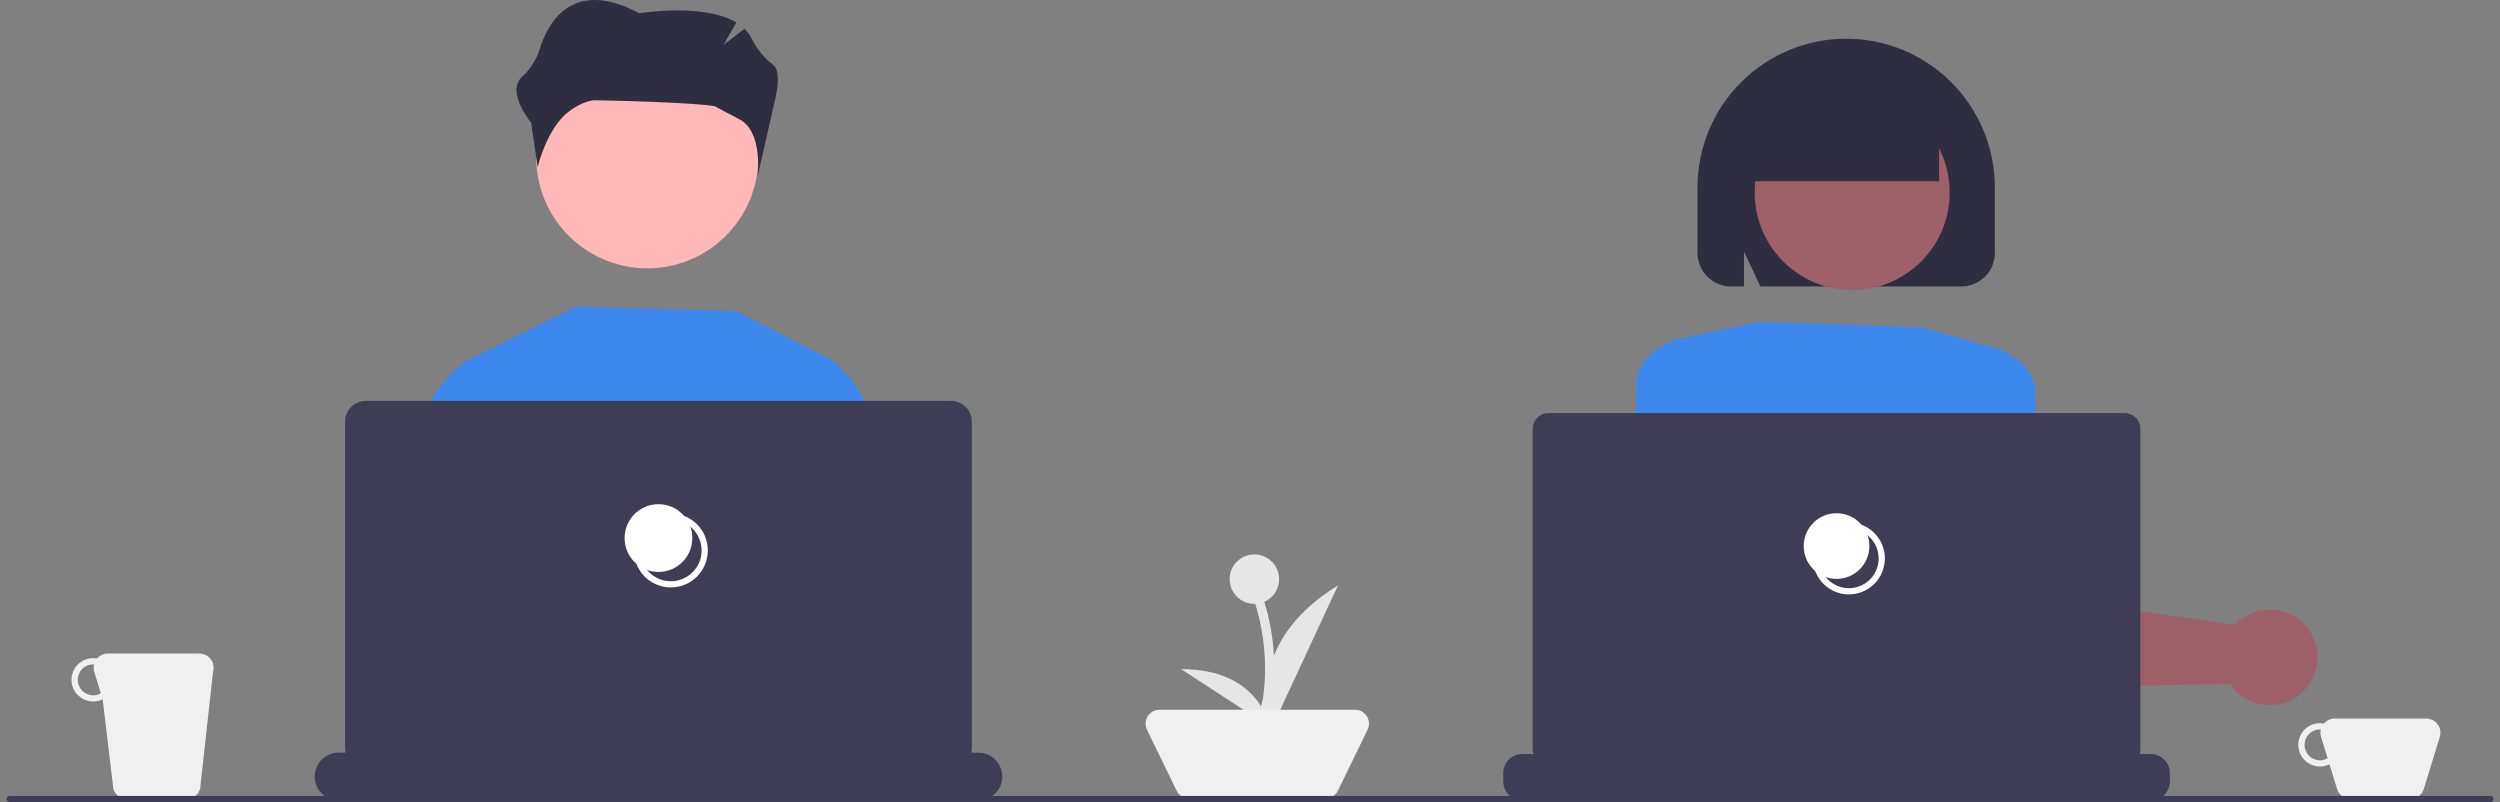             <svg width="374" height="120" viewBox="0 0 374 120" fill="none" xmlns="http://www.w3.org/2000/svg">
<rect x="0" y="0" width="374" height="120" fill="#808080" stroke="none"/>
<g clip-path="url(#clip0_4775_28602)">
<path d="M362.949 107.49H349.275C348.967 107.49 348.662 107.556 348.382 107.686C348.102 107.815 347.853 108.004 347.654 108.24C347.15 108.147 346.631 108.175 346.139 108.322C345.648 108.469 345.199 108.73 344.828 109.084C344.457 109.439 344.176 109.876 344.006 110.36C343.837 110.844 343.786 111.361 343.855 111.869C343.925 112.377 344.114 112.862 344.407 113.282C344.7 113.703 345.089 114.048 345.541 114.29C345.994 114.531 346.497 114.662 347.01 114.671C347.522 114.68 348.03 114.568 348.491 114.343L349.625 118.028C349.759 118.465 350.03 118.847 350.398 119.119C350.765 119.39 351.21 119.537 351.667 119.537H360.557C361.014 119.537 361.459 119.39 361.826 119.119C362.194 118.847 362.465 118.465 362.599 118.028L364.991 110.255C365.089 109.936 365.111 109.597 365.055 109.268C364.999 108.938 364.866 108.626 364.668 108.358C364.469 108.089 364.21 107.87 363.911 107.719C363.613 107.569 363.283 107.49 362.949 107.49ZM347.077 113.745C346.463 113.745 345.874 113.501 345.439 113.067C345.005 112.632 344.761 112.043 344.761 111.428C344.761 110.814 345.005 110.225 345.439 109.79C345.874 109.356 346.463 109.112 347.077 109.112C347.12 109.112 347.159 109.122 347.201 109.124C347.109 109.497 347.12 109.888 347.233 110.255L348.212 113.436C347.867 113.636 347.476 113.743 347.077 113.745Z" fill="#F0F0F0"/>
<path d="M29.821 97.761H16.147C15.839 97.76 15.534 97.827 15.254 97.956C14.974 98.086 14.726 98.275 14.526 98.51C14.022 98.417 13.503 98.446 13.011 98.593C12.52 98.739 12.071 99.001 11.7 99.355C11.329 99.709 11.048 100.146 10.879 100.63C10.71 101.114 10.658 101.632 10.727 102.14C10.797 102.648 10.986 103.132 11.279 103.553C11.572 103.974 11.961 104.319 12.413 104.56C12.866 104.802 13.369 104.933 13.882 104.942C14.394 104.951 14.902 104.838 15.363 104.613L16.96 118.029C17.095 118.465 17.365 118.847 17.733 119.119C18.101 119.39 18.546 119.537 19.002 119.537H27.893C28.349 119.537 28.794 119.39 29.162 119.119C29.529 118.847 29.8 118.465 29.934 118.029L31.863 100.526C31.962 100.206 31.983 99.868 31.927 99.538C31.871 99.209 31.738 98.897 31.54 98.628C31.341 98.359 31.082 98.141 30.784 97.99C30.485 97.839 30.155 97.761 29.821 97.761ZM13.949 104.016C13.335 104.016 12.746 103.771 12.311 103.337C11.877 102.903 11.633 102.313 11.633 101.699C11.633 101.085 11.877 100.495 12.311 100.061C12.746 99.626 13.335 99.382 13.949 99.382C13.992 99.382 14.031 99.393 14.073 99.395C13.981 99.768 13.992 100.159 14.105 100.526L15.084 103.706C14.739 103.906 14.348 104.013 13.949 104.016Z" fill="#F0F0F0"/>
<path d="M191.361 86.641C191.361 85.908 191.144 85.191 190.737 84.582C190.329 83.972 189.751 83.497 189.073 83.217C188.396 82.936 187.651 82.863 186.932 83.006C186.213 83.149 185.552 83.502 185.034 84.02C184.516 84.539 184.162 85.199 184.019 85.918C183.876 86.637 183.95 87.382 184.23 88.06C184.511 88.737 184.986 89.316 185.596 89.723C186.205 90.13 186.922 90.348 187.655 90.348C187.701 90.348 187.746 90.343 187.791 90.341C188.708 93.32 189.198 96.414 189.246 99.531C189.281 101.084 189.192 102.638 188.98 104.178C188.819 105.271 188.518 106.524 187.433 107.034C186.625 107.415 187.329 108.613 188.135 108.234C189.358 107.659 189.953 106.369 190.22 105.108C190.524 103.483 190.664 101.831 190.638 100.177C190.653 96.74 190.151 93.32 189.149 90.032C189.807 89.742 190.366 89.267 190.759 88.665C191.152 88.063 191.361 87.36 191.361 86.641Z" fill="#E6E6E6"/>
<path d="M190.229 108.976C190.229 108.976 185.259 96.743 200.169 87.567L190.229 108.976Z" fill="#E6E6E6"/>
<path d="M189.962 108.754C189.962 108.754 188.446 100.034 176.712 100.109L189.962 108.754Z" fill="#E6E6E6"/>
<path d="M198.277 119.463H177.9C177.509 119.463 177.126 119.353 176.794 119.145C176.463 118.938 176.196 118.642 176.025 118.29L171.589 109.171C171.434 108.853 171.363 108.501 171.382 108.148C171.401 107.796 171.509 107.453 171.696 107.154C171.884 106.854 172.144 106.607 172.453 106.436C172.762 106.265 173.11 106.175 173.463 106.175H202.713C203.066 106.175 203.414 106.265 203.723 106.436C204.032 106.607 204.293 106.854 204.48 107.154C204.667 107.453 204.775 107.795 204.794 108.148C204.813 108.501 204.742 108.853 204.587 109.171L200.151 118.29C199.98 118.642 199.713 118.938 199.382 119.145C199.05 119.353 198.667 119.463 198.277 119.463Z" fill="#F0F0F0"/>
<path d="M372.56 120H1.44C1.317 120 1.199 119.951 1.112 119.864C1.025 119.777 0.977 119.659 0.977 119.537C0.977 119.414 1.025 119.296 1.112 119.209C1.199 119.122 1.317 119.073 1.44 119.073H372.56C372.682 119.073 372.8 119.122 372.887 119.209C372.974 119.296 373.023 119.414 373.023 119.537C373.023 119.659 372.974 119.777 372.887 119.864C372.8 119.951 372.682 120 372.56 120Z" fill="#3F3D56"/>
<path d="M78.386 93.094L69.381 59.047L68.339 55.117L69.317 54.209L86.099 45.895L110.08 46.492L124.159 53.72L124.235 59.047L124.93 107.043L127.739 118.823H76.229L80.228 100.061L78.386 93.094Z" fill="#3D88ED"/>
<path d="M137.623 118.823H124.199L120.493 92.062L121.463 59.046L121.597 54.555L124.159 53.719C126.091 55.129 127.687 56.948 128.836 59.046C130.482 61.913 131.851 66.021 131.51 71.544C131.51 71.544 131.814 78.066 131.525 82.409C131.326 85.377 134.789 104.136 137.623 118.823Z" fill="#3D88ED"/>
<path d="M78.433 92.753L78.385 93.093L74.824 118.823H59.388C60.626 104.244 62.08 86.018 61.885 83.097C61.596 78.757 61.9 72.232 61.9 72.232C61.53 66.249 63.17 61.935 64.99 59.047C65.906 57.578 67.034 56.254 68.338 55.116C68.627 54.862 68.932 54.626 69.25 54.41L71.813 55.243L72.482 59.047L78.433 92.753Z" fill="#3D88ED"/>
<path d="M80.212 23.521C80.212 26.809 81.187 30.023 83.014 32.757C84.84 35.491 87.436 37.621 90.474 38.88C93.512 40.138 96.854 40.467 100.079 39.825C103.303 39.184 106.266 37.601 108.59 35.276C110.915 32.951 112.499 29.989 113.14 26.764C113.781 23.54 113.452 20.197 112.194 17.16C110.936 14.122 108.805 11.526 106.071 9.699C103.338 7.872 100.124 6.898 96.836 6.898C92.438 6.887 88.216 8.623 85.098 11.725C81.981 14.827 80.223 19.041 80.212 23.438C80.212 23.466 80.212 23.494 80.212 23.521Z" fill="#FFB7B7"/>
<path d="M149.934 116.172C149.934 117.121 149.557 118.031 148.886 118.702C148.215 119.373 147.305 119.75 146.357 119.75H50.655C49.706 119.75 48.796 119.373 48.125 118.702C47.454 118.031 47.077 117.121 47.077 116.172C47.077 115.224 47.454 114.314 48.125 113.643C48.796 112.972 49.706 112.595 50.655 112.595H51.717C51.656 112.382 51.625 112.161 51.623 111.94V63.081C51.623 62.257 51.95 61.466 52.533 60.884C53.116 60.301 53.906 59.974 54.73 59.974H142.281C143.105 59.974 143.896 60.301 144.478 60.884C145.061 61.466 145.388 62.257 145.388 63.081V111.94C145.389 112.161 145.357 112.382 145.294 112.595H146.357C146.826 112.595 147.292 112.687 147.726 112.867C148.16 113.047 148.554 113.31 148.886 113.643C149.219 113.975 149.482 114.369 149.662 114.803C149.842 115.237 149.934 115.703 149.934 116.172Z" fill="#3F3D56"/>
<path d="M100.359 87.878C99.266 87.878 98.196 87.554 97.287 86.946C96.377 86.338 95.669 85.475 95.25 84.464C94.832 83.454 94.722 82.342 94.935 81.269C95.149 80.196 95.675 79.211 96.449 78.437C97.222 77.664 98.208 77.137 99.28 76.924C100.353 76.71 101.465 76.82 102.476 77.238C103.486 77.657 104.35 78.366 104.958 79.275C105.565 80.185 105.89 81.254 105.89 82.348C105.888 83.814 105.305 85.22 104.268 86.256C103.231 87.293 101.826 87.876 100.359 87.878ZM100.359 77.744C99.449 77.744 98.559 78.014 97.802 78.52C97.045 79.026 96.455 79.745 96.106 80.586C95.758 81.427 95.667 82.353 95.844 83.246C96.022 84.139 96.46 84.959 97.104 85.603C97.748 86.247 98.568 86.685 99.461 86.863C100.354 87.041 101.28 86.949 102.121 86.601C102.962 86.252 103.681 85.662 104.187 84.905C104.693 84.148 104.963 83.258 104.963 82.348C104.962 81.127 104.476 79.957 103.613 79.094C102.75 78.231 101.58 77.745 100.359 77.744Z" fill="white"/>
<path d="M98.505 85.562C101.304 85.562 103.573 83.293 103.573 80.495C103.573 77.696 101.304 75.428 98.505 75.428C95.707 75.428 93.439 77.696 93.439 80.495C93.439 83.293 95.707 85.562 98.505 85.562Z" fill="white"/>
<path d="M253.949 37.845V28.031C253.949 22.133 256.292 16.476 260.463 12.306C264.634 8.135 270.29 5.792 276.189 5.792C282.087 5.792 287.744 8.135 291.914 12.306C296.085 16.476 298.428 22.133 298.428 28.031V37.845C298.426 39.174 297.898 40.448 296.958 41.388C296.018 42.328 294.744 42.856 293.415 42.858H263.355L260.899 37.639V42.858H258.962C257.633 42.856 256.359 42.328 255.419 41.388C254.479 40.448 253.951 39.174 253.949 37.845Z" fill="#2F2E41"/>
<path d="M292.409 69.256L293.367 79.635L293.802 84.352L294.496 91.861L294.584 92.829L295.149 98.928L295.163 98.995C295.519 100.135 296.234 101.131 297.202 101.833C298.169 102.536 299.337 102.907 300.532 102.893L326.33 102.447L333.611 102.321C333.751 102.532 333.888 102.721 334.025 102.889C334.665 103.666 335.46 104.299 336.36 104.749C337.26 105.198 338.245 105.453 339.25 105.497C340.26 105.543 341.268 105.373 342.207 104.999C343.147 104.624 343.995 104.053 344.696 103.325C344.836 103.181 344.973 103.03 345.099 102.872C346.053 101.698 346.612 100.253 346.695 98.743C346.778 97.233 346.382 95.736 345.563 94.464C345.017 93.613 344.296 92.889 343.447 92.339C342.599 91.79 341.643 91.428 340.643 91.278C339.649 91.126 338.635 91.184 337.665 91.45C336.695 91.715 335.792 92.181 335.015 92.819C334.768 93.022 334.537 93.244 334.323 93.482L326.33 92.317L306.199 89.387L305.339 77.772C305.336 77.72 305.332 77.667 305.329 77.611L304.634 68.238C304.518 66.679 303.811 65.222 302.657 64.166C301.503 63.111 299.99 62.535 298.426 62.557C297.912 62.562 297.4 62.634 296.904 62.771C296.348 62.922 295.816 63.151 295.325 63.452C294.343 64.049 293.549 64.909 293.034 65.936C292.518 66.962 292.301 68.112 292.409 69.256Z" fill="#9E616A"/>
<path d="M277.088 43.395C285.141 43.395 291.67 36.867 291.67 28.814C291.67 20.761 285.141 14.232 277.088 14.232C269.035 14.232 262.507 20.761 262.507 28.814C262.507 36.867 269.035 43.395 277.088 43.395Z" fill="#9E616A"/>
<path d="M296.531 53.116L299.182 52.232C299.182 52.232 304.484 54.442 304.484 58.419C304.484 62.395 305.368 78.302 305.368 78.302L293.438 79.628L296.531 53.116Z" fill="#3D88ED"/>
<path d="M240.128 119.286H250.641L254.238 89.148L255.54 78.263L255.718 76.761L256.68 68.704C256.732 67.693 256.506 66.686 256.027 65.794C255.548 64.901 254.835 64.156 253.963 63.639C253.092 63.123 252.096 62.854 251.083 62.862C250.07 62.871 249.079 63.156 248.216 63.687C247.999 63.82 247.791 63.969 247.595 64.132C246.992 64.628 246.5 65.247 246.153 65.946C245.806 66.646 245.611 67.412 245.581 68.192L244.634 77.052L240.128 119.286Z" fill="#9E616A"/>
<path d="M255.896 78.303L243.966 76.977C243.966 76.977 244.85 61.07 244.85 57.093C244.85 53.117 250.152 50.907 250.152 50.907L252.803 51.791L255.896 78.303Z" fill="#3D88ED"/>
<path d="M252.027 119.286H301.9C300.32 113.247 298.164 107.373 295.462 101.745C295.023 100.85 294.763 100.373 294.763 100.373C294.763 100.373 273.555 99.955 260.298 105.257C259.452 105.623 258.694 106.163 258.073 106.844C255.778 109.216 253.771 113.669 252.027 119.286Z" fill="#2F2E41"/>
<path d="M262.508 48.256C262.508 48.256 262.087 48.03 287.251 48.947L297.783 51.847L299.182 52.233C299.182 52.233 297.857 78.745 294.322 83.605C290.787 88.466 291.671 91.117 292.554 91.559C293.438 92.001 295.647 91.117 294.322 93.326C292.996 95.535 291.229 94.21 292.996 95.535C294.764 96.861 295.647 101.722 295.647 101.722L256.764 107.024C256.764 107.024 255.438 89.791 251.903 80.954C248.368 72.117 247.484 68.582 247.484 68.582L250.136 50.907L262.508 48.256Z" fill="#3D88ED"/>
<path d="M261.362 20.618C261.362 16.808 262.876 13.155 265.569 10.462C268.263 7.768 271.916 6.255 275.725 6.255C279.535 6.255 283.188 7.768 285.881 10.462C288.575 13.155 290.088 16.808 290.088 20.618V27.104H261.362V20.618Z" fill="#2F2E41"/>
<path d="M324.606 115.641V116.922C324.606 117.672 324.308 118.391 323.778 118.922C323.247 119.452 322.528 119.75 321.778 119.75H227.713C226.963 119.75 226.244 119.452 225.713 118.922C225.183 118.391 224.885 117.672 224.885 116.922V115.641C224.885 114.891 225.183 114.172 225.713 113.641C226.244 113.111 226.963 112.813 227.713 112.813H229.383C229.324 112.606 229.294 112.393 229.292 112.178V64.168C229.292 63.539 229.542 62.936 229.987 62.491C230.432 62.046 231.035 61.796 231.664 61.796H317.827C318.456 61.796 319.059 62.046 319.504 62.491C319.949 62.936 320.199 63.539 320.199 64.168V112.178C320.199 112.393 320.169 112.607 320.108 112.813H321.778C322.528 112.813 323.247 113.111 323.778 113.641C324.308 114.172 324.606 114.891 324.606 115.641Z" fill="#3F3D56"/>
<path d="M276.599 88.921C275.535 88.921 274.496 88.606 273.612 88.015C272.728 87.424 272.039 86.585 271.632 85.602C271.225 84.62 271.119 83.539 271.326 82.496C271.533 81.453 272.045 80.495 272.797 79.743C273.549 78.992 274.507 78.48 275.55 78.272C276.593 78.065 277.674 78.171 278.656 78.578C279.638 78.985 280.478 79.674 281.068 80.558C281.659 81.442 281.974 82.482 281.974 83.545C281.973 84.97 281.406 86.337 280.398 87.344C279.39 88.352 278.024 88.919 276.599 88.921ZM276.599 79.096C275.719 79.096 274.858 79.356 274.127 79.845C273.395 80.334 272.825 81.029 272.488 81.842C272.151 82.655 272.063 83.55 272.235 84.413C272.406 85.276 272.83 86.069 273.452 86.691C274.075 87.313 274.867 87.737 275.731 87.909C276.594 88.08 277.488 87.992 278.301 87.655C279.114 87.319 279.809 86.748 280.298 86.017C280.787 85.285 281.048 84.425 281.048 83.545C281.046 82.365 280.577 81.234 279.743 80.4C278.909 79.566 277.778 79.097 276.599 79.096Z" fill="white"/>
<path d="M274.746 86.604C277.459 86.604 279.658 84.405 279.658 81.692C279.658 78.979 277.459 76.779 274.746 76.779C272.032 76.779 269.833 78.979 269.833 81.692C269.833 84.405 272.032 86.604 274.746 86.604Z" fill="white"/>
<path d="M115.666 9.712C114.326 8.677 113.236 7.354 112.479 5.84C112.208 5.264 111.835 4.743 111.378 4.301L108.235 6.718L110.156 3.372C105.236 0.399 95.629 1.978 95.629 1.978C85.635 -3.344 81.965 3.299 80.686 7.512C80.179 9.037 79.285 10.404 78.092 11.479C75.627 13.83 79.509 18.402 79.509 18.402V18.726L80.436 25.019C80.436 25.019 81.362 20.849 83.808 17.919C85.349 16.072 87.859 14.973 89.024 14.996C104.065 15.29 106.912 15.885 106.912 15.885C106.912 15.885 109.459 17.253 110.584 17.828C114.218 19.685 113.331 26.409 113.331 26.409L116.047 14.475C116.674 11.582 116.326 10.254 115.666 9.712Z" fill="#2F2E41"/>
</g>
<defs>
<clipPath id="clip0_4775_28602">
<rect width="372.046" height="120" fill="white" transform="translate(0.977)"/>
</clipPath>
</defs>
</svg>